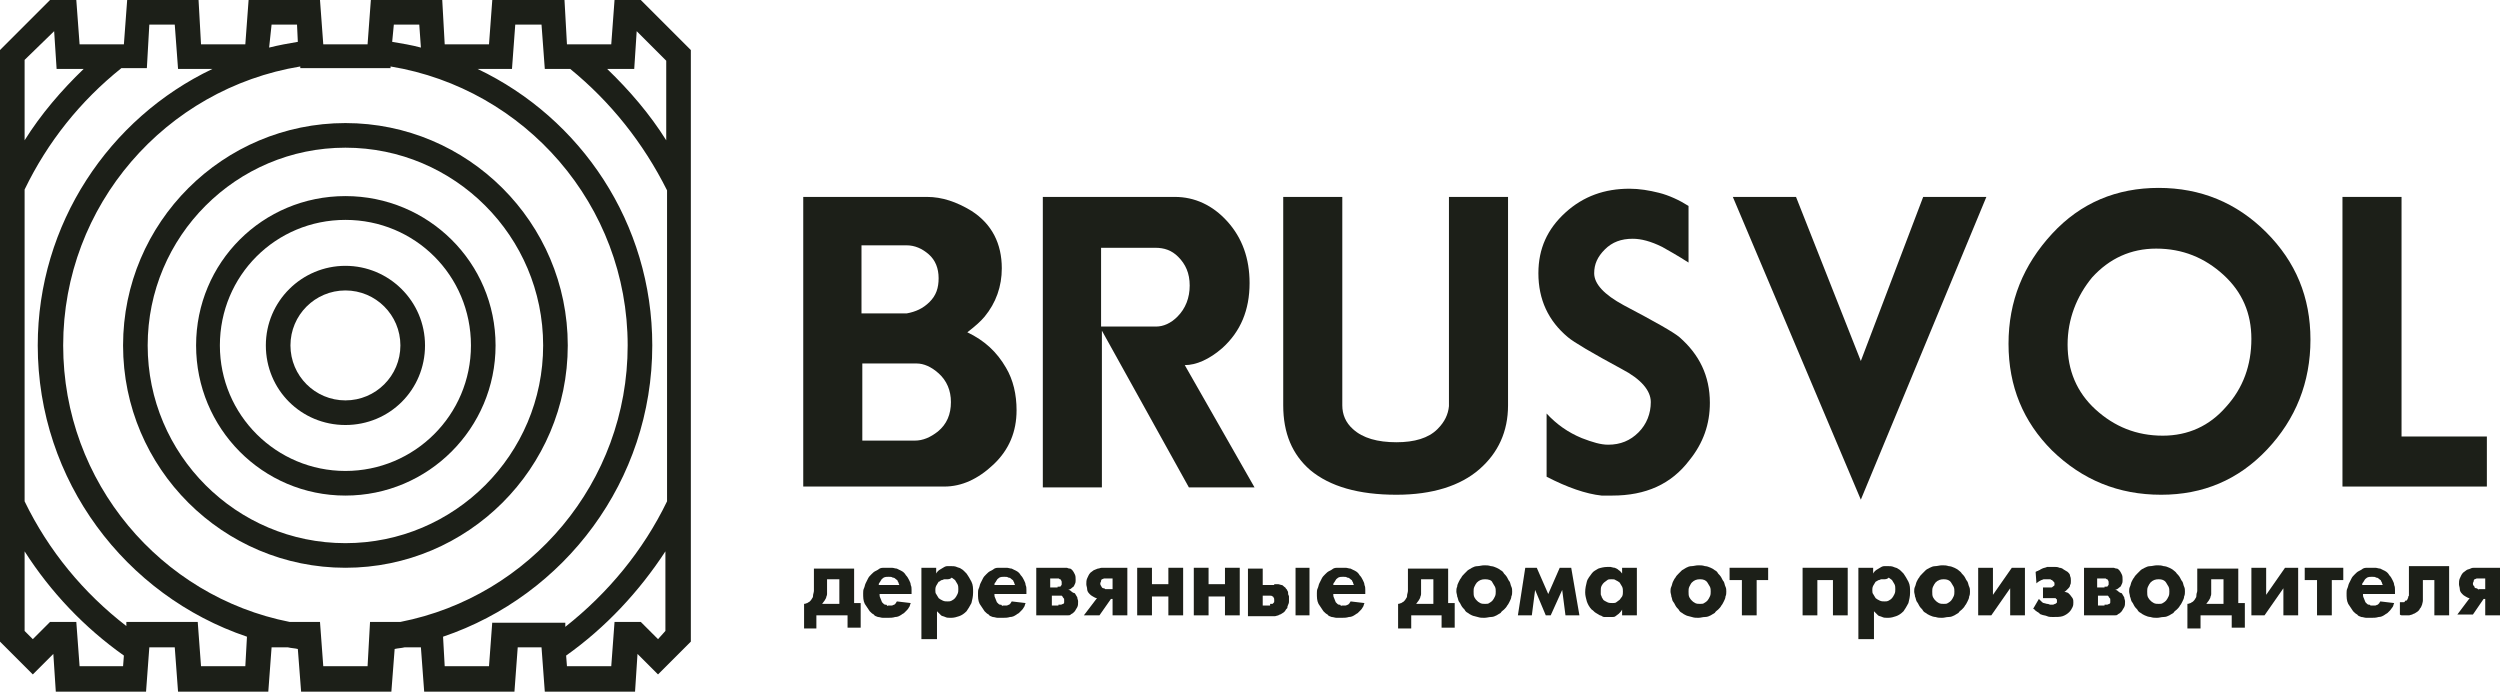 <svg width="270" height="75" viewBox="0 0 270 75" fill="none" xmlns="http://www.w3.org/2000/svg">
<path d="M86.75 52.636V21.267H100.13C101.725 21.267 103.32 21.799 104.915 22.773C107.131 24.191 108.194 26.318 108.194 28.976C108.194 30.926 107.574 32.698 106.333 34.204C105.89 34.736 105.27 35.268 104.472 35.888C106.333 36.774 107.662 38.015 108.637 39.698C109.435 41.028 109.789 42.623 109.789 44.306C109.789 46.61 108.992 48.559 107.308 50.154C105.624 51.749 103.852 52.547 101.991 52.547H86.75V52.636ZM93.041 33.85H97.915C98.89 33.673 99.687 33.318 100.396 32.609C101.105 31.901 101.371 31.103 101.371 30.04C101.371 28.976 101.016 28.09 100.308 27.47C99.599 26.85 98.801 26.495 97.915 26.495H93.041V33.85ZM93.13 47.585H98.801C99.687 47.585 100.485 47.23 101.282 46.61C102.257 45.812 102.7 44.749 102.7 43.42C102.7 42.179 102.257 41.116 101.371 40.319C100.573 39.61 99.776 39.255 98.978 39.255H93.13V47.585Z" fill="#1C1F18"/>
<path d="M112.625 52.636V21.267H126.891C129.018 21.267 130.968 22.153 132.563 23.925C134.158 25.698 134.955 27.913 134.955 30.571C134.955 33.495 133.98 35.799 132.031 37.572C130.613 38.812 129.195 39.432 127.955 39.432L135.487 52.636H128.398L119.005 35.711V52.636H112.625ZM119.005 35.268H124.853C125.651 35.268 126.448 34.913 127.157 34.204C128.043 33.318 128.487 32.166 128.487 30.837C128.487 29.508 128.043 28.533 127.246 27.736C126.537 27.027 125.74 26.761 124.765 26.761H118.916V35.268H119.005Z" fill="#1C1F18"/>
<path d="M138.588 43.775V21.267H144.968V43.775C144.968 44.749 145.322 45.635 146.12 46.344C147.183 47.319 148.778 47.762 150.816 47.762C152.766 47.762 154.272 47.319 155.247 46.344C156.044 45.547 156.399 44.749 156.487 43.863V21.267H162.868V43.775C162.868 46.61 161.804 48.914 159.766 50.686C157.728 52.458 154.715 53.433 150.816 53.433C146.74 53.433 143.639 52.547 141.512 50.775C139.563 49.091 138.588 46.787 138.588 43.775Z" fill="#1C1F18"/>
<path d="M166.146 29.508C166.146 26.849 167.121 24.723 169.071 22.951C171.02 21.178 173.324 20.381 175.982 20.381C177.046 20.381 178.109 20.558 179.172 20.824C180.236 21.09 181.388 21.621 182.362 22.242V28.356C181.122 27.558 180.147 27.027 179.527 26.672C178.286 26.052 177.223 25.786 176.337 25.786C175.096 25.786 174.122 26.141 173.324 26.938C172.527 27.736 172.172 28.533 172.172 29.508C172.172 30.66 173.235 31.812 175.362 32.964C178.729 34.736 180.767 35.888 181.388 36.42C183.514 38.28 184.666 40.584 184.666 43.508C184.666 45.812 183.957 47.85 182.451 49.711C180.502 52.281 177.755 53.522 174.122 53.522H172.97C171.286 53.344 169.248 52.636 167.033 51.484V44.66C168.096 45.812 169.337 46.699 170.843 47.319C171.995 47.762 172.881 48.028 173.678 48.028C175.008 48.028 176.071 47.585 176.957 46.699C177.843 45.812 178.286 44.66 178.286 43.42C178.286 42.179 177.223 40.939 175.185 39.875C171.906 38.103 169.957 36.951 169.337 36.42C167.21 34.647 166.146 32.343 166.146 29.508Z" fill="#1C1F18"/>
<path d="M187.146 21.267H193.97L200.97 38.989L207.704 21.267H214.528L200.97 53.965L187.146 21.267Z" fill="#1C1F18"/>
<path d="M216.92 37.129C216.92 32.521 218.515 28.622 221.616 25.255C224.718 21.887 228.617 20.293 233.136 20.293C237.655 20.293 241.554 21.887 244.744 25.078C247.934 28.267 249.529 32.078 249.529 36.686C249.529 41.294 247.934 45.281 244.833 48.56C241.731 51.838 237.921 53.433 233.402 53.433C228.794 53.433 224.895 51.838 221.616 48.648C218.515 45.547 216.92 41.736 216.92 37.129ZM223.3 37.217C223.3 39.964 224.275 42.357 226.313 44.218C228.351 46.078 230.743 47.053 233.579 47.053C236.326 47.053 238.63 45.99 240.402 43.952C242.263 41.914 243.149 39.433 243.149 36.597C243.149 33.85 242.174 31.546 240.136 29.685C238.098 27.825 235.706 26.85 232.87 26.85C230.123 26.85 227.819 27.913 225.958 29.951C224.275 31.989 223.3 34.47 223.3 37.217Z" fill="#1C1F18"/>
<path d="M252.986 52.636V21.267H259.366V47.142H268.582V52.547H252.986V52.636Z" fill="#1C1F18"/>
<path d="M92.245 61.319V65.129H92.954V67.787H91.536V66.458H88.169V67.876H86.84V65.218C87.017 65.218 87.106 65.129 87.194 65.129C87.283 65.04 87.371 65.04 87.46 64.952C87.549 64.863 87.637 64.775 87.726 64.597C87.815 64.509 87.815 64.332 87.815 64.243C87.815 64.154 87.903 63.977 87.903 63.8C87.903 63.623 87.903 63.534 87.903 63.357V61.407H92.245V61.319ZM90.65 62.559H89.321V63.534C89.321 63.8 89.321 63.977 89.321 64.154C89.321 64.332 89.232 64.42 89.232 64.509C89.232 64.597 89.144 64.686 89.055 64.863C88.966 64.952 88.878 65.129 88.789 65.218H90.65V62.559Z" fill="#1C1F18"/>
<path d="M98.626 64.154H94.993C94.993 64.332 94.993 64.42 95.082 64.597C95.17 64.775 95.17 64.863 95.259 65.04C95.347 65.129 95.347 65.129 95.436 65.218C95.525 65.306 95.613 65.306 95.613 65.306C95.702 65.306 95.79 65.306 95.79 65.395C95.79 65.484 95.879 65.395 95.968 65.395C96.056 65.395 96.234 65.395 96.322 65.395C96.411 65.395 96.499 65.306 96.588 65.306L96.677 65.218L96.765 65.129C96.765 65.04 96.854 65.04 96.854 64.952L98.36 65.129C98.272 65.306 98.272 65.484 98.183 65.572C98.094 65.749 98.006 65.838 97.917 65.927C97.829 66.015 97.74 66.104 97.651 66.192C97.563 66.281 97.474 66.281 97.385 66.37C97.12 66.547 96.942 66.636 96.677 66.636C96.411 66.724 96.145 66.724 95.879 66.724C95.702 66.724 95.525 66.724 95.347 66.724C95.17 66.724 94.993 66.636 94.816 66.636C94.638 66.547 94.461 66.547 94.373 66.37C94.195 66.281 94.107 66.192 93.93 66.015C93.752 65.749 93.575 65.484 93.398 65.218C93.221 64.863 93.221 64.509 93.221 64.066C93.221 63.889 93.221 63.711 93.309 63.534C93.398 63.357 93.398 63.18 93.487 63.002C93.575 62.825 93.664 62.648 93.752 62.471C93.841 62.294 93.93 62.205 94.107 62.028C94.284 61.85 94.373 61.762 94.55 61.673C94.727 61.585 94.904 61.496 94.993 61.407C95.17 61.319 95.347 61.319 95.436 61.319C95.613 61.319 95.702 61.319 95.879 61.319C96.056 61.319 96.145 61.319 96.322 61.319C96.499 61.319 96.677 61.407 96.854 61.407C97.031 61.496 97.208 61.585 97.385 61.673C97.563 61.762 97.74 61.939 97.829 62.116C98.006 62.294 98.094 62.471 98.183 62.648C98.272 62.825 98.36 63.002 98.36 63.18C98.449 63.357 98.449 63.534 98.449 63.711C98.449 63.889 98.449 64.066 98.449 64.243V64.154H98.626ZM97.12 63.18C97.12 63.091 97.031 63.002 97.031 62.914C97.031 62.825 96.942 62.825 96.942 62.737C96.942 62.648 96.854 62.648 96.765 62.559C96.677 62.471 96.588 62.382 96.411 62.382C96.322 62.294 96.145 62.294 95.968 62.294C95.79 62.294 95.613 62.294 95.436 62.382C95.347 62.471 95.17 62.559 95.17 62.648C95.082 62.737 95.082 62.825 94.993 62.914C94.904 63.002 94.904 63.091 94.904 63.18H97.12Z" fill="#1C1F18"/>
<path d="M101.107 69.028H99.512V61.319H101.107V61.94C101.195 61.762 101.373 61.585 101.55 61.496C101.727 61.408 101.816 61.319 101.993 61.231C102.17 61.142 102.259 61.142 102.347 61.142C102.436 61.142 102.613 61.142 102.702 61.142C102.879 61.142 103.145 61.142 103.322 61.231C103.499 61.319 103.676 61.319 103.765 61.408C103.942 61.496 104.031 61.585 104.12 61.674C104.208 61.762 104.297 61.851 104.385 61.94C104.563 62.205 104.74 62.471 104.917 62.826C105.094 63.18 105.094 63.535 105.094 63.978C105.094 64.421 105.006 64.775 104.917 65.13C104.74 65.484 104.563 65.75 104.385 66.016C104.12 66.282 103.854 66.459 103.588 66.547C103.322 66.636 103.056 66.725 102.702 66.725C102.436 66.725 102.259 66.725 102.081 66.636C101.904 66.547 101.727 66.547 101.638 66.459C101.55 66.37 101.461 66.282 101.373 66.193C101.284 66.104 101.195 66.016 101.195 66.016V69.028H101.107ZM102.259 62.56C102.17 62.56 102.081 62.56 101.993 62.56C101.904 62.56 101.816 62.648 101.727 62.648C101.638 62.648 101.55 62.737 101.55 62.737C101.55 62.737 101.461 62.826 101.373 62.826C101.284 63.003 101.195 63.092 101.107 63.269C101.018 63.446 101.018 63.623 101.018 63.712C101.018 63.889 101.018 64.066 101.107 64.155C101.195 64.332 101.284 64.421 101.373 64.598C101.461 64.687 101.638 64.775 101.816 64.864C101.993 64.952 102.17 64.952 102.347 64.952C102.525 64.952 102.613 64.952 102.79 64.864C102.968 64.775 103.056 64.687 103.145 64.598C103.233 64.509 103.322 64.332 103.411 64.155C103.499 63.978 103.499 63.8 103.499 63.623C103.499 63.446 103.499 63.269 103.411 63.092C103.322 62.914 103.233 62.826 103.145 62.648C103.056 62.56 102.879 62.471 102.79 62.383C102.613 62.56 102.436 62.56 102.259 62.56Z" fill="#1C1F18"/>
<path d="M111.03 64.154H107.397C107.397 64.332 107.397 64.42 107.486 64.597C107.574 64.775 107.574 64.863 107.663 65.04C107.752 65.129 107.752 65.129 107.84 65.218C107.929 65.306 108.018 65.306 108.018 65.306C108.106 65.306 108.195 65.306 108.195 65.395C108.195 65.484 108.283 65.395 108.372 65.395C108.461 65.395 108.638 65.395 108.726 65.395C108.815 65.395 108.904 65.306 108.992 65.306L109.081 65.218L109.169 65.129C109.169 65.04 109.258 65.04 109.258 64.952L110.764 65.129C110.676 65.306 110.676 65.484 110.587 65.572C110.499 65.749 110.41 65.838 110.321 65.927C110.233 66.015 110.144 66.104 110.056 66.192C109.967 66.281 109.878 66.281 109.79 66.37C109.524 66.547 109.347 66.636 109.081 66.636C108.815 66.724 108.549 66.724 108.283 66.724C108.106 66.724 107.929 66.724 107.752 66.724C107.574 66.724 107.397 66.636 107.22 66.636C107.043 66.547 106.866 66.547 106.777 66.37C106.6 66.281 106.511 66.192 106.334 66.015C106.157 65.749 105.979 65.484 105.802 65.218C105.625 64.863 105.625 64.509 105.625 64.066C105.625 63.889 105.625 63.711 105.714 63.534C105.802 63.357 105.802 63.18 105.891 63.002C105.979 62.825 106.068 62.648 106.157 62.471C106.245 62.294 106.334 62.205 106.511 62.028C106.688 61.85 106.777 61.762 106.954 61.673C107.131 61.585 107.309 61.496 107.397 61.407C107.574 61.319 107.752 61.319 107.84 61.319C108.018 61.319 108.106 61.319 108.283 61.319C108.461 61.319 108.549 61.319 108.726 61.319C108.904 61.319 109.081 61.407 109.258 61.407C109.435 61.496 109.613 61.585 109.79 61.673C109.967 61.762 110.144 61.939 110.233 62.116C110.41 62.294 110.499 62.471 110.587 62.648C110.676 62.825 110.764 63.002 110.764 63.18C110.853 63.357 110.853 63.534 110.853 63.711C110.853 63.889 110.853 64.066 110.853 64.243V64.154H111.03ZM109.613 63.18C109.613 63.091 109.524 63.002 109.524 62.914C109.524 62.825 109.435 62.825 109.435 62.737C109.435 62.648 109.347 62.648 109.258 62.559C109.169 62.471 109.081 62.382 108.904 62.382C108.815 62.294 108.638 62.294 108.461 62.294C108.283 62.294 108.106 62.294 107.929 62.382C107.84 62.471 107.663 62.559 107.663 62.648C107.574 62.737 107.574 62.825 107.486 62.914C107.397 63.002 107.397 63.091 107.397 63.18H109.613Z" fill="#1C1F18"/>
<path d="M114.574 61.319C114.663 61.319 114.752 61.319 114.84 61.319C114.929 61.319 115.017 61.319 115.195 61.319C115.283 61.319 115.372 61.407 115.549 61.407C115.638 61.407 115.726 61.496 115.815 61.585C115.904 61.673 115.992 61.85 116.081 62.028C116.169 62.205 116.169 62.382 116.169 62.648C116.169 62.825 116.169 62.914 116.081 63.091C115.992 63.268 115.992 63.357 115.815 63.446C115.726 63.534 115.638 63.623 115.372 63.711C115.549 63.711 115.638 63.8 115.726 63.889C115.815 63.977 115.992 64.066 116.081 64.066C116.169 64.243 116.258 64.332 116.347 64.509C116.347 64.686 116.435 64.775 116.435 64.952C116.435 65.218 116.435 65.395 116.347 65.572C116.258 65.749 116.169 65.838 116.081 66.015C115.992 66.104 115.992 66.104 115.904 66.192C115.815 66.281 115.726 66.281 115.638 66.37C115.549 66.458 115.46 66.458 115.283 66.458C115.106 66.458 115.017 66.458 114.84 66.458H111.916V61.319H114.574ZM114.22 63.357C114.309 63.357 114.309 63.357 114.397 63.357C114.486 63.357 114.574 63.357 114.574 63.268C114.663 63.18 114.663 63.18 114.663 63.091C114.663 63.002 114.663 62.914 114.663 62.914C114.663 62.825 114.663 62.737 114.574 62.648C114.574 62.559 114.486 62.559 114.486 62.559C114.397 62.559 114.397 62.471 114.309 62.471C114.22 62.471 114.131 62.471 114.043 62.471H113.422V63.446H114.22V63.357ZM114.309 65.306C114.397 65.306 114.486 65.306 114.574 65.306C114.663 65.306 114.752 65.218 114.84 65.218C114.929 65.129 114.929 65.129 114.929 65.04C114.929 64.952 114.929 64.863 114.929 64.775C114.929 64.686 114.929 64.597 114.84 64.597C114.84 64.509 114.752 64.509 114.752 64.42L114.663 64.332C114.574 64.332 114.574 64.332 114.486 64.332C114.397 64.332 114.397 64.332 114.309 64.332C114.22 64.332 114.22 64.332 114.22 64.332H113.6V65.395H114.309V65.306Z" fill="#1C1F18"/>
<path d="M118.474 64.597C118.297 64.597 118.209 64.509 118.031 64.42C117.854 64.332 117.766 64.243 117.677 64.154C117.5 63.977 117.411 63.8 117.411 63.623C117.411 63.446 117.322 63.268 117.322 63.091C117.322 62.914 117.322 62.648 117.411 62.471C117.5 62.294 117.588 62.028 117.766 61.85C117.854 61.762 118.031 61.673 118.12 61.585C118.297 61.496 118.386 61.496 118.563 61.407C118.74 61.407 118.829 61.319 119.006 61.319C119.183 61.319 119.272 61.319 119.449 61.319H121.753V66.458H120.158V64.686H119.981L118.74 66.458H117.057L118.474 64.597ZM120.069 62.471H119.538C119.449 62.471 119.361 62.471 119.272 62.471C119.183 62.471 119.095 62.559 119.006 62.559C118.917 62.648 118.917 62.648 118.917 62.737C118.917 62.825 118.829 62.914 118.829 63.002C118.829 63.091 118.829 63.18 118.917 63.268C118.917 63.357 119.006 63.357 119.006 63.446C119.006 63.446 119.095 63.534 119.183 63.534C119.272 63.534 119.272 63.534 119.361 63.623C119.449 63.623 119.449 63.623 119.538 63.623C119.626 63.623 119.626 63.623 119.626 63.623H120.158V62.471H120.069Z" fill="#1C1F18"/>
<path d="M122.816 61.319H124.411V63.091H126.184V61.319H127.779V66.458H126.184V64.42H124.411V66.458H122.816V61.319Z" fill="#1C1F18"/>
<path d="M128.93 61.319H130.525V63.091H132.297V61.319H133.892V66.458H132.297V64.42H130.525V66.458H128.93V61.319Z" fill="#1C1F18"/>
<path d="M137.615 63.091C137.792 63.091 137.969 63.091 138.058 63.091C138.147 63.091 138.324 63.18 138.412 63.18C138.501 63.18 138.59 63.268 138.678 63.357C138.767 63.446 138.855 63.446 138.855 63.534C138.944 63.623 139.033 63.711 139.033 63.8C139.121 63.889 139.121 63.977 139.121 64.154C139.121 64.243 139.21 64.332 139.21 64.42C139.21 64.509 139.21 64.597 139.21 64.686C139.21 64.775 139.21 64.863 139.21 64.952C139.21 65.04 139.21 65.129 139.121 65.306C139.033 65.484 139.033 65.572 139.033 65.661C138.944 65.749 138.855 65.838 138.767 66.015C138.678 66.104 138.59 66.192 138.412 66.281C138.324 66.37 138.147 66.37 138.058 66.458C137.969 66.458 137.792 66.547 137.703 66.547C137.615 66.547 137.526 66.547 137.349 66.547H134.779V61.407H136.374V63.18H137.615V63.091ZM137.172 65.218H137.26H137.349H137.438L137.526 65.129C137.615 65.04 137.615 65.04 137.615 64.952C137.615 64.863 137.615 64.775 137.615 64.775C137.615 64.686 137.615 64.597 137.526 64.509C137.526 64.42 137.438 64.42 137.438 64.42C137.349 64.332 137.26 64.332 137.172 64.332C137.083 64.332 136.995 64.332 136.995 64.332H136.374V65.395H137.172V65.218ZM141.425 61.319V66.458H139.919V61.319H141.425Z" fill="#1C1F18"/>
<path d="M147.628 64.154H143.995C143.995 64.332 143.995 64.42 144.084 64.597C144.172 64.775 144.172 64.863 144.261 65.04C144.349 65.129 144.349 65.129 144.438 65.218C144.527 65.306 144.615 65.306 144.615 65.306C144.704 65.306 144.792 65.306 144.792 65.395C144.792 65.484 144.881 65.395 144.97 65.395C145.058 65.395 145.235 65.395 145.324 65.395C145.413 65.395 145.501 65.306 145.59 65.306L145.679 65.218L145.767 65.129C145.767 65.04 145.856 65.04 145.856 64.952L147.362 65.129C147.274 65.306 147.274 65.484 147.185 65.572C147.096 65.749 147.008 65.838 146.919 65.927C146.83 66.015 146.742 66.104 146.653 66.192C146.565 66.281 146.476 66.281 146.387 66.37C146.122 66.547 145.944 66.636 145.679 66.636C145.413 66.724 145.147 66.724 144.881 66.724C144.704 66.724 144.527 66.724 144.349 66.724C144.172 66.724 143.995 66.636 143.818 66.636C143.64 66.547 143.463 66.547 143.375 66.37C143.197 66.281 143.109 66.192 142.932 66.015C142.754 65.749 142.577 65.484 142.4 65.218C142.223 64.863 142.223 64.509 142.223 64.066C142.223 63.889 142.223 63.711 142.311 63.534C142.4 63.357 142.4 63.18 142.488 63.002C142.577 62.825 142.666 62.648 142.754 62.471C142.843 62.294 142.932 62.205 143.109 62.028C143.286 61.85 143.375 61.762 143.552 61.673C143.729 61.585 143.906 61.496 143.995 61.407C144.172 61.319 144.349 61.319 144.438 61.319C144.615 61.319 144.704 61.319 144.881 61.319C145.058 61.319 145.147 61.319 145.324 61.319C145.501 61.319 145.679 61.407 145.856 61.407C146.033 61.496 146.21 61.585 146.387 61.673C146.565 61.762 146.742 61.939 146.83 62.116C147.008 62.294 147.096 62.471 147.185 62.648C147.274 62.825 147.362 63.002 147.362 63.18C147.451 63.357 147.451 63.534 147.451 63.711C147.451 63.889 147.451 64.066 147.451 64.243V64.154H147.628ZM146.21 63.18C146.21 63.091 146.122 63.002 146.122 62.914C146.122 62.825 146.033 62.825 146.033 62.737C146.033 62.648 145.944 62.648 145.856 62.559C145.767 62.471 145.679 62.382 145.501 62.382C145.413 62.294 145.235 62.294 145.058 62.294C144.881 62.294 144.704 62.294 144.527 62.382C144.438 62.471 144.261 62.559 144.261 62.648C144.172 62.737 144.172 62.825 144.084 62.914C143.995 63.002 143.995 63.091 143.995 63.18H146.21Z" fill="#1C1F18"/>
<path d="M156.399 61.319V65.129H157.108V67.787H155.691V66.458H152.412V67.876H150.994V65.218C151.171 65.218 151.26 65.129 151.349 65.129C151.437 65.04 151.526 65.04 151.614 64.952C151.703 64.863 151.792 64.775 151.88 64.597C151.969 64.509 151.969 64.332 151.969 64.243C151.969 64.154 152.057 63.977 152.057 63.8C152.057 63.623 152.057 63.534 152.057 63.357V61.407H156.399V61.319ZM154.804 62.559H153.475V63.534C153.475 63.8 153.475 63.977 153.475 64.154C153.475 64.332 153.387 64.42 153.387 64.509C153.387 64.597 153.298 64.686 153.209 64.863C153.121 64.952 153.032 65.129 152.944 65.218H154.804V62.559Z" fill="#1C1F18"/>
<path d="M163.313 63.889C163.313 64.066 163.313 64.243 163.224 64.421C163.224 64.598 163.135 64.775 163.047 64.952C162.958 65.129 162.87 65.307 162.781 65.395C162.692 65.572 162.604 65.661 162.427 65.838C162.338 65.927 162.161 66.016 162.072 66.193C161.895 66.281 161.806 66.37 161.629 66.459C161.452 66.547 161.275 66.636 161.009 66.636C160.832 66.636 160.566 66.724 160.3 66.724C160.034 66.724 159.857 66.724 159.591 66.636C159.325 66.547 159.148 66.547 158.971 66.459C158.794 66.37 158.616 66.281 158.528 66.193C158.35 66.104 158.262 66.016 158.173 65.838C158.085 65.75 157.907 65.572 157.819 65.395C157.73 65.218 157.642 65.041 157.553 64.952C157.464 64.775 157.464 64.598 157.376 64.421C157.376 64.243 157.287 64.066 157.287 63.889C157.287 63.712 157.287 63.534 157.376 63.357C157.376 63.18 157.464 63.003 157.553 62.825C157.642 62.648 157.73 62.471 157.819 62.382C157.907 62.205 157.996 62.117 158.173 61.939C158.262 61.851 158.439 61.673 158.528 61.585C158.705 61.496 158.794 61.408 158.971 61.319C159.148 61.23 159.325 61.142 159.591 61.142C159.768 61.142 160.034 61.053 160.3 61.053C160.566 61.053 160.743 61.053 161.009 61.142C161.186 61.142 161.452 61.23 161.629 61.319C161.806 61.408 161.984 61.496 162.072 61.585C162.249 61.673 162.338 61.762 162.427 61.939C162.515 62.028 162.692 62.205 162.781 62.382C162.87 62.56 162.958 62.737 163.047 62.825C163.135 63.003 163.135 63.18 163.224 63.357C163.313 63.534 163.313 63.712 163.313 63.889ZM160.389 62.56C160.034 62.56 159.768 62.648 159.502 62.914C159.414 63.003 159.325 63.18 159.237 63.357C159.148 63.534 159.148 63.712 159.148 63.889C159.148 64.155 159.148 64.332 159.237 64.509C159.325 64.686 159.414 64.775 159.502 64.864C159.591 64.952 159.68 65.041 159.857 65.129C160.034 65.218 160.211 65.218 160.389 65.218C160.566 65.218 160.743 65.218 160.832 65.129C161.009 65.041 161.097 64.952 161.186 64.864C161.275 64.775 161.363 64.598 161.452 64.421C161.54 64.243 161.54 64.066 161.54 63.889C161.54 63.712 161.54 63.534 161.452 63.357C161.363 63.18 161.275 63.091 161.186 62.914C161.097 62.648 160.743 62.56 160.389 62.56Z" fill="#1C1F18"/>
<path d="M164.729 61.319H165.97L167.21 64.154L168.451 61.319H169.691L170.578 66.458H169.071L168.717 63.711L167.476 66.458H166.944L165.792 63.711L165.438 66.458H163.932L164.729 61.319Z" fill="#1C1F18"/>
<path d="M175.187 61.319H176.782V66.459H175.187V65.838C175.098 66.016 174.921 66.193 174.832 66.281C174.744 66.37 174.566 66.459 174.478 66.547C174.389 66.636 174.212 66.636 174.123 66.636C174.035 66.636 173.858 66.636 173.769 66.636C173.592 66.636 173.415 66.636 173.237 66.636C173.06 66.636 172.971 66.459 172.794 66.459C172.617 66.37 172.528 66.281 172.351 66.193C172.174 66.104 172.085 65.927 171.908 65.838C171.642 65.572 171.465 65.218 171.376 64.952C171.288 64.598 171.199 64.332 171.199 63.977C171.199 63.534 171.288 63.18 171.376 62.825C171.465 62.471 171.731 62.205 171.908 61.939C172.085 61.673 172.351 61.585 172.617 61.408C172.883 61.319 173.237 61.23 173.592 61.23C173.68 61.23 173.858 61.23 173.946 61.23C174.035 61.23 174.212 61.319 174.389 61.319C174.566 61.408 174.655 61.408 174.832 61.585C175.01 61.673 175.098 61.851 175.187 61.939V61.319ZM174.035 62.56C173.858 62.56 173.68 62.56 173.592 62.648C173.503 62.737 173.326 62.825 173.237 62.914C173.149 63.003 173.06 63.091 172.971 63.269C172.883 63.446 172.883 63.623 172.883 63.8C172.883 63.889 172.883 63.977 172.883 64.155C172.883 64.332 172.971 64.332 172.971 64.421C172.971 64.509 173.06 64.598 173.06 64.598C173.06 64.686 173.149 64.686 173.149 64.775C173.237 64.864 173.415 64.952 173.592 65.041C173.769 65.129 173.946 65.129 174.123 65.129C174.301 65.129 174.478 65.129 174.566 65.041C174.655 64.952 174.832 64.864 174.921 64.775C175.01 64.686 175.098 64.509 175.187 64.421C175.275 64.243 175.275 64.066 175.275 63.889C175.275 63.712 175.275 63.534 175.187 63.357C175.098 63.18 175.01 63.091 174.921 62.914C174.832 62.825 174.655 62.737 174.478 62.648C174.389 62.56 174.212 62.56 174.035 62.56Z" fill="#1C1F18"/>
<path d="M186.44 63.889C186.44 64.066 186.44 64.243 186.351 64.421C186.351 64.598 186.262 64.775 186.174 64.952C186.085 65.129 185.997 65.307 185.908 65.395C185.819 65.572 185.731 65.661 185.554 65.838C185.465 65.927 185.288 66.016 185.199 66.193C185.022 66.281 184.933 66.37 184.756 66.459C184.579 66.547 184.402 66.636 184.136 66.636C183.87 66.636 183.693 66.724 183.427 66.724C183.161 66.724 182.984 66.724 182.718 66.636C182.452 66.547 182.275 66.547 182.098 66.459C181.92 66.37 181.743 66.281 181.655 66.193C181.477 66.104 181.389 66.016 181.3 65.838C181.212 65.75 181.034 65.572 180.946 65.395C180.857 65.218 180.768 65.041 180.68 64.952C180.591 64.864 180.591 64.598 180.503 64.421C180.503 64.243 180.414 64.066 180.414 63.889C180.414 63.712 180.414 63.534 180.503 63.357C180.591 63.18 180.591 63.003 180.68 62.825C180.768 62.648 180.857 62.471 180.946 62.382C181.034 62.205 181.123 62.117 181.3 61.939C181.389 61.851 181.566 61.673 181.655 61.585C181.832 61.496 181.92 61.408 182.098 61.319C182.275 61.23 182.452 61.142 182.718 61.142C182.895 61.142 183.161 61.053 183.427 61.053C183.693 61.053 183.87 61.053 184.136 61.142C184.313 61.142 184.579 61.23 184.756 61.319C184.933 61.408 185.11 61.496 185.199 61.585C185.376 61.673 185.465 61.762 185.554 61.939C185.642 62.028 185.819 62.205 185.908 62.382C185.997 62.56 186.085 62.737 186.174 62.825C186.262 63.003 186.262 63.18 186.351 63.357C186.44 63.534 186.44 63.712 186.44 63.889ZM183.604 62.56C183.25 62.56 182.984 62.648 182.718 62.914C182.629 63.003 182.541 63.18 182.452 63.357C182.364 63.534 182.364 63.712 182.364 63.889C182.364 64.155 182.364 64.332 182.452 64.509C182.541 64.686 182.629 64.775 182.718 64.864C182.807 64.952 182.895 65.041 183.072 65.129C183.25 65.218 183.427 65.218 183.604 65.218C183.781 65.218 183.959 65.218 184.047 65.129C184.224 65.041 184.313 64.952 184.402 64.864C184.49 64.775 184.579 64.598 184.667 64.421C184.756 64.243 184.756 64.066 184.756 63.889C184.756 63.712 184.756 63.534 184.667 63.357C184.579 63.18 184.49 63.091 184.402 62.914C184.224 62.648 183.959 62.56 183.604 62.56Z" fill="#1C1F18"/>
<path d="M189.719 62.648V66.458H188.124V62.648H186.795V61.319H190.96V62.648H189.719Z" fill="#1C1F18"/>
<path d="M194.768 61.319H199.553V66.458H197.958V62.648H196.275V66.458H194.68V61.319H194.768Z" fill="#1C1F18"/>
<path d="M202.3 69.028H200.705V61.319H202.3V61.94C202.389 61.762 202.566 61.585 202.743 61.496C202.92 61.408 203.009 61.319 203.186 61.231C203.363 61.142 203.452 61.142 203.541 61.142C203.629 61.142 203.806 61.142 203.895 61.142C204.072 61.142 204.338 61.142 204.515 61.231C204.693 61.319 204.87 61.319 204.958 61.408C205.136 61.496 205.224 61.585 205.313 61.674C205.401 61.762 205.49 61.851 205.579 61.94C205.756 62.205 205.933 62.471 206.11 62.826C206.288 63.18 206.288 63.535 206.288 63.978C206.288 64.421 206.199 64.775 206.11 65.13C205.933 65.484 205.756 65.75 205.579 66.016C205.313 66.282 205.047 66.459 204.781 66.547C204.515 66.636 204.25 66.725 203.895 66.725C203.629 66.725 203.452 66.725 203.275 66.636C203.098 66.547 202.92 66.547 202.832 66.459C202.743 66.37 202.655 66.282 202.566 66.193C202.477 66.104 202.389 66.016 202.389 66.016V69.028H202.3ZM203.452 62.56C203.363 62.56 203.275 62.56 203.186 62.56C203.098 62.56 203.009 62.648 202.92 62.648C202.832 62.648 202.743 62.737 202.743 62.737C202.655 62.737 202.655 62.826 202.566 62.826C202.477 63.003 202.389 63.092 202.3 63.269C202.211 63.446 202.211 63.623 202.211 63.712C202.211 63.889 202.211 64.066 202.3 64.155C202.389 64.332 202.477 64.421 202.566 64.598C202.655 64.687 202.832 64.775 203.009 64.864C203.186 64.952 203.363 64.952 203.541 64.952C203.718 64.952 203.806 64.952 203.984 64.864C204.161 64.775 204.25 64.687 204.338 64.598C204.427 64.509 204.515 64.332 204.604 64.155C204.693 63.978 204.693 63.8 204.693 63.623C204.693 63.446 204.693 63.269 204.604 63.092C204.515 62.914 204.427 62.826 204.338 62.648C204.25 62.56 204.072 62.471 203.984 62.383C203.806 62.56 203.629 62.56 203.452 62.56Z" fill="#1C1F18"/>
<path d="M212.758 63.889C212.758 64.066 212.758 64.243 212.669 64.421C212.669 64.598 212.581 64.775 212.492 64.952C212.404 65.129 212.315 65.307 212.226 65.395C212.138 65.572 212.049 65.661 211.872 65.838C211.783 65.927 211.606 66.016 211.517 66.193C211.34 66.281 211.252 66.37 211.074 66.459C210.897 66.547 210.72 66.636 210.454 66.636C210.188 66.636 210.011 66.724 209.745 66.724C209.479 66.724 209.302 66.724 209.036 66.636C208.859 66.636 208.593 66.547 208.416 66.459C208.239 66.37 208.062 66.281 207.973 66.193C207.796 66.104 207.707 66.016 207.619 65.838C207.53 65.75 207.353 65.572 207.264 65.395C207.175 65.218 207.087 65.041 206.998 64.952C206.91 64.775 206.91 64.598 206.821 64.421C206.821 64.243 206.732 64.066 206.732 63.889C206.732 63.712 206.732 63.534 206.821 63.357C206.91 63.18 206.91 63.003 206.998 62.825C207.087 62.648 207.175 62.471 207.264 62.382C207.353 62.205 207.441 62.117 207.619 61.939C207.707 61.851 207.884 61.673 207.973 61.585C208.062 61.496 208.239 61.408 208.416 61.319C208.593 61.23 208.77 61.142 209.036 61.142C209.214 61.142 209.479 61.053 209.745 61.053C210.011 61.053 210.188 61.053 210.454 61.142C210.631 61.142 210.897 61.23 211.074 61.319C211.252 61.408 211.429 61.496 211.517 61.585C211.606 61.673 211.783 61.762 211.872 61.939C211.961 62.028 212.138 62.205 212.226 62.382C212.315 62.56 212.404 62.737 212.492 62.825C212.581 63.003 212.581 63.18 212.669 63.357C212.758 63.534 212.758 63.712 212.758 63.889ZM209.922 62.56C209.568 62.56 209.302 62.648 209.036 62.914C208.948 63.003 208.859 63.18 208.77 63.357C208.682 63.534 208.682 63.712 208.682 63.889C208.682 64.155 208.682 64.332 208.77 64.509C208.859 64.686 208.948 64.775 209.036 64.864C209.125 64.952 209.214 65.041 209.391 65.129C209.568 65.218 209.745 65.218 209.922 65.218C210.1 65.218 210.277 65.218 210.365 65.129C210.543 65.041 210.631 64.952 210.72 64.864C210.809 64.775 210.897 64.598 210.986 64.421C211.074 64.243 211.074 64.066 211.074 63.889C211.074 63.712 211.074 63.534 210.986 63.357C210.897 63.18 210.809 63.091 210.72 62.914C210.543 62.648 210.277 62.56 209.922 62.56Z" fill="#1C1F18"/>
<path d="M215.238 61.319V64.243L217.276 61.319H218.693V66.458H217.098V63.534L215.06 66.458H213.643V61.319H215.238Z" fill="#1C1F18"/>
<path d="M219.846 61.762C219.935 61.762 219.935 61.673 220.023 61.673C220.112 61.673 220.2 61.585 220.2 61.585C220.289 61.585 220.378 61.496 220.378 61.496L220.555 61.408C220.732 61.319 220.909 61.319 221.086 61.23C221.264 61.23 221.441 61.23 221.707 61.23C221.795 61.23 221.884 61.23 221.973 61.23C222.061 61.23 222.238 61.23 222.416 61.319C222.593 61.319 222.77 61.408 222.859 61.496C223.036 61.585 223.125 61.673 223.302 61.762C223.479 61.939 223.568 62.028 223.568 62.205C223.656 62.382 223.656 62.56 223.656 62.737C223.656 62.914 223.656 63.091 223.568 63.18C223.568 63.357 223.479 63.446 223.302 63.623C223.213 63.712 223.213 63.712 223.125 63.8C223.036 63.889 222.947 63.889 222.947 63.889C223.125 63.977 223.302 63.977 223.39 64.066C223.479 64.155 223.568 64.243 223.568 64.243C223.656 64.332 223.745 64.509 223.833 64.598C223.922 64.775 223.922 64.864 223.922 65.041C223.922 65.218 223.922 65.395 223.833 65.572C223.745 65.75 223.656 65.927 223.479 66.104C223.302 66.281 223.036 66.459 222.77 66.547C222.504 66.636 222.15 66.636 221.707 66.636C221.53 66.636 221.264 66.636 221.086 66.547C220.909 66.459 220.643 66.459 220.466 66.37C220.378 66.37 220.289 66.281 220.2 66.193C220.112 66.104 220.023 66.104 219.935 66.016C219.846 65.927 219.757 65.927 219.757 65.838C219.669 65.838 219.669 65.75 219.58 65.75L220.2 64.686C220.289 64.775 220.378 64.864 220.466 64.952C220.555 65.041 220.643 65.129 220.732 65.129C220.821 65.129 220.998 65.218 221.086 65.218C221.264 65.218 221.352 65.307 221.441 65.307C221.53 65.307 221.618 65.307 221.707 65.307C221.795 65.307 221.884 65.218 221.973 65.218C222.061 65.129 222.15 65.129 222.15 65.041C222.15 64.952 222.15 64.864 222.15 64.864C222.15 64.775 222.15 64.686 222.061 64.686C222.061 64.598 221.973 64.598 221.884 64.598H221.795C221.795 64.598 221.707 64.598 221.618 64.598C221.53 64.598 221.53 64.598 221.441 64.598C221.352 64.598 221.352 64.598 221.264 64.598H220.643V63.446H221.086H221.175C221.264 63.446 221.264 63.446 221.352 63.446C221.441 63.446 221.441 63.446 221.53 63.446C221.618 63.446 221.618 63.446 221.707 63.357C221.795 63.269 221.884 63.269 221.884 63.18C221.884 63.091 221.884 63.091 221.884 63.003C221.884 62.914 221.884 62.914 221.795 62.825C221.707 62.737 221.707 62.737 221.618 62.648C221.618 62.648 221.53 62.648 221.441 62.56C221.352 62.56 221.264 62.56 221.086 62.56C220.909 62.56 220.821 62.56 220.732 62.56C220.643 62.56 220.555 62.648 220.466 62.648C220.289 62.737 220.112 62.825 219.935 63.003L219.846 61.762Z" fill="#1C1F18"/>
<path d="M227.644 61.319C227.733 61.319 227.821 61.319 227.91 61.319C227.998 61.319 228.087 61.319 228.264 61.319C228.353 61.319 228.441 61.407 228.619 61.407C228.707 61.407 228.796 61.496 228.885 61.585C228.973 61.673 229.062 61.85 229.15 62.028C229.239 62.205 229.239 62.382 229.239 62.648C229.239 62.825 229.239 62.914 229.15 63.091C229.062 63.268 229.062 63.357 228.885 63.446C228.796 63.534 228.707 63.623 228.441 63.711C228.619 63.711 228.707 63.8 228.796 63.889C228.885 63.977 229.062 64.066 229.15 64.066C229.239 64.243 229.328 64.332 229.416 64.509C229.416 64.686 229.505 64.775 229.505 64.952C229.505 65.218 229.505 65.395 229.416 65.572C229.328 65.749 229.239 65.838 229.15 66.015C229.062 66.104 229.062 66.104 228.973 66.192C228.885 66.281 228.796 66.281 228.707 66.37C228.619 66.458 228.53 66.458 228.353 66.458C228.264 66.458 228.087 66.458 227.91 66.458H225.074V61.319H227.644ZM227.29 63.357C227.378 63.357 227.378 63.357 227.467 63.357C227.555 63.357 227.644 63.357 227.644 63.268C227.733 63.18 227.733 63.18 227.733 63.091C227.733 63.002 227.733 62.914 227.733 62.914C227.733 62.825 227.733 62.737 227.644 62.648C227.644 62.559 227.555 62.559 227.555 62.559C227.467 62.559 227.467 62.471 227.378 62.471C227.29 62.471 227.201 62.471 227.112 62.471H226.492V63.446H227.29V63.357ZM227.29 65.306C227.378 65.306 227.467 65.306 227.555 65.306C227.644 65.306 227.733 65.218 227.821 65.218C227.91 65.129 227.91 65.129 227.91 65.04C227.91 64.952 227.91 64.863 227.91 64.775C227.91 64.686 227.91 64.597 227.821 64.597C227.821 64.509 227.733 64.509 227.733 64.42L227.644 64.332C227.644 64.332 227.555 64.332 227.467 64.332C227.378 64.332 227.378 64.332 227.29 64.332C227.201 64.332 227.201 64.332 227.201 64.332H226.581V65.395H227.29V65.306Z" fill="#1C1F18"/>
<path d="M235.973 63.889C235.973 64.066 235.973 64.243 235.884 64.421C235.884 64.598 235.796 64.775 235.707 64.952C235.618 65.129 235.53 65.307 235.441 65.395C235.353 65.572 235.264 65.661 235.087 65.838C234.998 65.927 234.821 66.016 234.732 66.193C234.555 66.281 234.466 66.37 234.289 66.459C234.112 66.547 233.935 66.636 233.669 66.636C233.403 66.636 233.226 66.724 232.96 66.724C232.694 66.724 232.517 66.724 232.251 66.636C232.074 66.636 231.808 66.547 231.631 66.459C231.454 66.37 231.276 66.281 231.188 66.193C231.011 66.104 230.922 66.016 230.833 65.838C230.745 65.75 230.568 65.572 230.479 65.395C230.39 65.218 230.302 65.041 230.213 64.952C230.124 64.775 230.124 64.598 230.036 64.421C230.036 64.243 229.947 64.066 229.947 63.889C229.947 63.712 229.947 63.534 230.036 63.357C230.124 63.18 230.124 63.003 230.213 62.825C230.302 62.648 230.39 62.471 230.479 62.382C230.568 62.205 230.656 62.117 230.833 61.939C230.922 61.851 231.099 61.673 231.188 61.585C231.276 61.496 231.454 61.408 231.631 61.319C231.808 61.23 231.985 61.142 232.251 61.142C232.428 61.142 232.694 61.053 232.96 61.053C233.226 61.053 233.403 61.053 233.669 61.142C233.846 61.142 234.112 61.23 234.289 61.319C234.466 61.408 234.644 61.496 234.732 61.585C234.821 61.673 234.998 61.762 235.087 61.939C235.175 62.028 235.353 62.205 235.441 62.382C235.53 62.56 235.618 62.737 235.707 62.825C235.796 63.003 235.796 63.18 235.884 63.357C235.973 63.534 235.973 63.712 235.973 63.889ZM233.137 62.56C232.783 62.56 232.517 62.648 232.251 62.914C232.163 63.003 232.074 63.18 231.985 63.357C231.897 63.534 231.897 63.712 231.897 63.889C231.897 64.155 231.897 64.332 231.985 64.509C232.074 64.686 232.163 64.775 232.251 64.864C232.34 64.952 232.428 65.041 232.606 65.129C232.783 65.218 232.96 65.218 233.137 65.218C233.315 65.218 233.492 65.218 233.58 65.129C233.758 65.041 233.846 64.952 233.935 64.864C234.023 64.775 234.112 64.598 234.201 64.421C234.289 64.243 234.289 64.066 234.289 63.889C234.289 63.712 234.289 63.534 234.201 63.357C234.112 63.18 234.023 63.091 233.935 62.914C233.758 62.648 233.492 62.56 233.137 62.56Z" fill="#1C1F18"/>
<path d="M241.734 61.319V65.129H242.443V67.787H241.025V66.458H237.658V67.876H236.24V65.218C236.417 65.218 236.506 65.129 236.595 65.129C236.683 65.04 236.772 65.04 236.861 64.952C236.949 64.863 237.038 64.775 237.126 64.597C237.215 64.509 237.215 64.332 237.215 64.243C237.215 64.066 237.304 63.977 237.304 63.8C237.304 63.623 237.304 63.534 237.304 63.357V61.407H241.734V61.319ZM240.139 62.559H238.81V63.534C238.81 63.8 238.81 63.977 238.81 64.154C238.81 64.332 238.721 64.42 238.721 64.509C238.721 64.597 238.633 64.686 238.544 64.863C238.456 64.952 238.367 65.129 238.278 65.218H240.139V62.559Z" fill="#1C1F18"/>
<path d="M244.745 61.319V64.243L246.783 61.319H248.201V66.458H246.606V63.534L244.568 66.458H243.15V61.319H244.745Z" fill="#1C1F18"/>
<path d="M251.834 62.648V66.458H250.239V62.648H248.91V61.319H253.075V62.648H251.834Z" fill="#1C1F18"/>
<path d="M258.746 64.154H255.202C255.202 64.332 255.202 64.42 255.291 64.597C255.379 64.775 255.379 64.863 255.468 65.04C255.556 65.129 255.556 65.129 255.645 65.218C255.734 65.306 255.822 65.306 255.822 65.306C255.911 65.306 255.999 65.306 255.999 65.395C256.088 65.395 256.088 65.395 256.177 65.395C256.265 65.395 256.442 65.395 256.531 65.395C256.62 65.395 256.708 65.306 256.797 65.306L256.886 65.218L256.974 65.129C256.974 65.04 257.063 65.04 257.063 64.952L258.569 65.129C258.481 65.306 258.481 65.484 258.392 65.572C258.303 65.661 258.215 65.838 258.126 65.927C258.037 66.015 257.949 66.104 257.86 66.192C257.772 66.281 257.683 66.281 257.594 66.37C257.329 66.547 257.151 66.636 256.886 66.636C256.62 66.724 256.354 66.724 256.088 66.724C255.911 66.724 255.734 66.724 255.556 66.724C255.379 66.724 255.202 66.636 255.025 66.636C254.847 66.547 254.67 66.547 254.582 66.37C254.404 66.281 254.316 66.192 254.139 66.015C253.961 65.749 253.784 65.484 253.607 65.218C253.43 64.863 253.43 64.509 253.43 64.066C253.43 63.889 253.43 63.711 253.518 63.534C253.607 63.357 253.607 63.18 253.696 63.002C253.784 62.825 253.873 62.648 253.961 62.471C254.05 62.294 254.139 62.205 254.316 62.028C254.493 61.85 254.582 61.762 254.759 61.673C254.936 61.585 255.113 61.496 255.202 61.407C255.379 61.319 255.556 61.319 255.645 61.319C255.822 61.319 255.911 61.319 256.088 61.319C256.265 61.319 256.354 61.319 256.531 61.319C256.708 61.319 256.886 61.407 257.063 61.407C257.24 61.496 257.417 61.585 257.594 61.673C257.772 61.762 257.949 61.939 258.038 62.116C258.215 62.294 258.303 62.471 258.392 62.648C258.481 62.825 258.569 63.002 258.569 63.18C258.658 63.357 258.658 63.534 258.658 63.711C258.658 63.889 258.658 64.066 258.658 64.243V64.154H258.746ZM257.329 63.18C257.329 63.091 257.24 63.002 257.24 62.914C257.24 62.825 257.151 62.825 257.151 62.737C257.151 62.648 257.063 62.648 256.974 62.559C256.886 62.471 256.797 62.382 256.62 62.382C256.531 62.294 256.354 62.294 256.177 62.294C255.999 62.294 255.822 62.294 255.645 62.382C255.556 62.471 255.379 62.559 255.379 62.648C255.291 62.737 255.291 62.825 255.202 62.914C255.113 63.002 255.113 63.091 255.113 63.18H257.329Z" fill="#1C1F18"/>
<path d="M264.506 66.459H262.911V62.648H261.671V64.243C261.671 64.509 261.671 64.687 261.671 64.864C261.671 65.041 261.582 65.218 261.582 65.307C261.493 65.484 261.493 65.573 261.405 65.661C261.316 65.75 261.316 65.838 261.228 65.927C261.139 66.016 261.05 66.104 260.873 66.193C260.784 66.282 260.607 66.282 260.519 66.37C260.43 66.37 260.253 66.459 260.164 66.459C260.076 66.459 259.898 66.459 259.81 66.459C259.721 66.459 259.544 66.459 259.455 66.459C259.367 66.459 259.278 66.459 259.189 66.37V65.041C259.278 65.041 259.278 65.041 259.367 65.041C259.455 65.041 259.455 65.041 259.544 65.041C259.633 65.041 259.721 65.041 259.721 64.952C259.721 64.864 259.81 64.864 259.898 64.864C259.898 64.864 259.898 64.864 259.987 64.775C259.987 64.775 259.987 64.687 260.076 64.598C260.076 64.509 260.076 64.421 260.164 64.332C260.164 64.243 260.164 64.155 260.164 63.978V61.142H264.506V66.459Z" fill="#1C1F18"/>
<path d="M266.722 64.597C266.545 64.597 266.456 64.509 266.279 64.42C266.101 64.332 266.013 64.243 265.924 64.154C265.747 63.977 265.658 63.8 265.658 63.623C265.658 63.446 265.57 63.268 265.57 63.091C265.57 62.914 265.57 62.648 265.658 62.471C265.747 62.294 265.836 62.028 266.013 61.85C266.101 61.762 266.279 61.673 266.367 61.585C266.456 61.496 266.633 61.496 266.81 61.407C266.988 61.319 267.076 61.319 267.253 61.319C267.431 61.319 267.519 61.319 267.696 61.319H270V66.458H268.405V64.686H268.228L267.076 66.37H265.393L266.722 64.597ZM268.317 62.471H267.785C267.696 62.471 267.608 62.471 267.519 62.471C267.431 62.471 267.342 62.559 267.253 62.559C267.165 62.648 267.165 62.648 267.165 62.737C267.165 62.825 267.076 62.914 267.076 63.002C267.076 63.091 267.076 63.18 267.165 63.268C267.253 63.357 267.253 63.357 267.253 63.446C267.253 63.446 267.342 63.534 267.431 63.534C267.519 63.534 267.519 63.534 267.608 63.623C267.696 63.711 267.696 63.623 267.785 63.623C267.874 63.623 267.874 63.623 267.874 63.623H268.405V62.471H268.317Z" fill="#1C1F18"/>
<path d="M69.206 0H66.37L66.016 4.785H61.231L60.965 0H53.167L52.813 4.785H48.028L47.762 0H40.053L39.698 4.785H34.913L34.559 0H26.849L26.495 4.785H21.71L21.444 0H13.735L13.38 4.785H8.595L8.241 0H5.405L0 5.405V69.294L3.544 72.839L5.76 70.624L6.026 74.7H15.773L16.127 69.915H18.874L19.229 74.7H28.976L29.331 69.915H31.103C31.457 70.003 31.812 70.003 32.166 70.092L32.52 74.7H42.268L42.622 70.092C42.977 70.003 43.331 70.003 43.686 69.915H45.458L45.812 74.7H55.56L55.914 69.915H58.484L58.838 74.7H68.585L68.851 70.624L71.067 72.839L74.611 69.294V5.405L69.206 0ZM68.497 7.443L68.763 3.367L71.953 6.557V15.153C70.18 12.317 67.965 9.747 65.573 7.443H68.497ZM45.281 2.658L45.458 5.139C44.483 4.874 43.42 4.696 42.356 4.519L42.534 2.658H45.281ZM32.078 2.658L32.166 4.519C31.103 4.696 30.128 4.874 29.065 5.139L29.331 2.658H32.078ZM5.848 3.367L6.114 7.443H9.038C6.646 9.747 4.431 12.317 2.658 15.153V6.469L5.848 3.367ZM8.595 71.953L8.241 67.168H5.405L3.544 69.029L2.658 68.142V59.547C5.494 63.978 9.127 67.788 13.38 70.801L13.292 71.953H8.595ZM26.495 71.953H21.71L21.355 67.168H13.646V67.611C9.038 64.066 5.228 59.459 2.658 54.142V20.469C5.139 15.33 8.684 10.899 13.114 7.355H15.861L16.127 2.658H18.874L19.229 7.443H22.95C11.785 12.76 4.076 24.191 4.076 37.306C4.076 51.926 13.558 64.332 26.672 68.763L26.495 71.953ZM39.698 71.953H34.913L34.559 67.168H31.28C17.368 64.421 6.823 52.104 6.823 37.306C6.823 22.153 17.9 9.57 32.432 7.178V7.355H42.179V7.178C56.712 9.57 67.788 22.153 67.788 37.306C67.788 52.104 57.243 64.421 43.242 67.168H39.964L39.698 71.953ZM53.167 67.168L52.813 71.953H48.028L47.85 68.763C60.965 64.332 70.446 51.926 70.446 37.306C70.446 24.102 62.737 12.76 51.572 7.443H55.294L55.648 2.658H58.484L58.838 7.443H61.585C65.927 10.988 69.472 15.418 72.041 20.558V54.142C69.472 59.459 65.661 64.066 61.053 67.699V67.256H53.167V67.168ZM71.067 69.029L69.206 67.168H66.37L66.016 71.953H61.231L61.142 70.801C65.395 67.788 69.029 63.889 71.864 59.547V68.142L71.067 69.029Z" fill="#1C1F18"/>
<path d="M37.306 28.71C32.61 28.71 28.711 32.52 28.711 37.305C28.711 42.09 32.521 45.901 37.306 45.901C42.091 45.901 45.902 42.09 45.902 37.305C45.902 32.52 42.003 28.71 37.306 28.71ZM37.306 43.242C34.028 43.242 31.369 40.584 31.369 37.305C31.369 34.027 34.028 31.368 37.306 31.368C40.585 31.368 43.243 34.027 43.243 37.305C43.243 40.584 40.585 43.242 37.306 43.242Z" fill="#1C1F18"/>
<path d="M37.305 21.178C28.355 21.178 21.178 28.356 21.178 37.306C21.178 46.255 28.355 53.522 37.305 53.522C46.255 53.522 53.521 46.255 53.521 37.306C53.521 28.356 46.255 21.178 37.305 21.178ZM37.305 50.863C29.862 50.863 23.747 44.838 23.747 37.306C23.747 29.774 29.773 23.748 37.305 23.748C44.837 23.748 50.863 29.774 50.863 37.306C50.863 44.838 44.748 50.863 37.305 50.863Z" fill="#1C1F18"/>
<path d="M61.319 37.305C61.319 24.014 50.508 13.291 37.305 13.291C24.102 13.291 13.291 24.014 13.291 37.305C13.291 50.597 24.102 61.319 37.305 61.319C50.508 61.319 61.319 50.597 61.319 37.305ZM37.305 58.661C25.519 58.661 15.949 49.091 15.949 37.305C15.949 25.52 25.519 15.95 37.305 15.95C49.09 15.95 58.66 25.52 58.66 37.305C58.66 49.091 49.09 58.661 37.305 58.661Z" fill="#1C1F18"/>
</svg>
